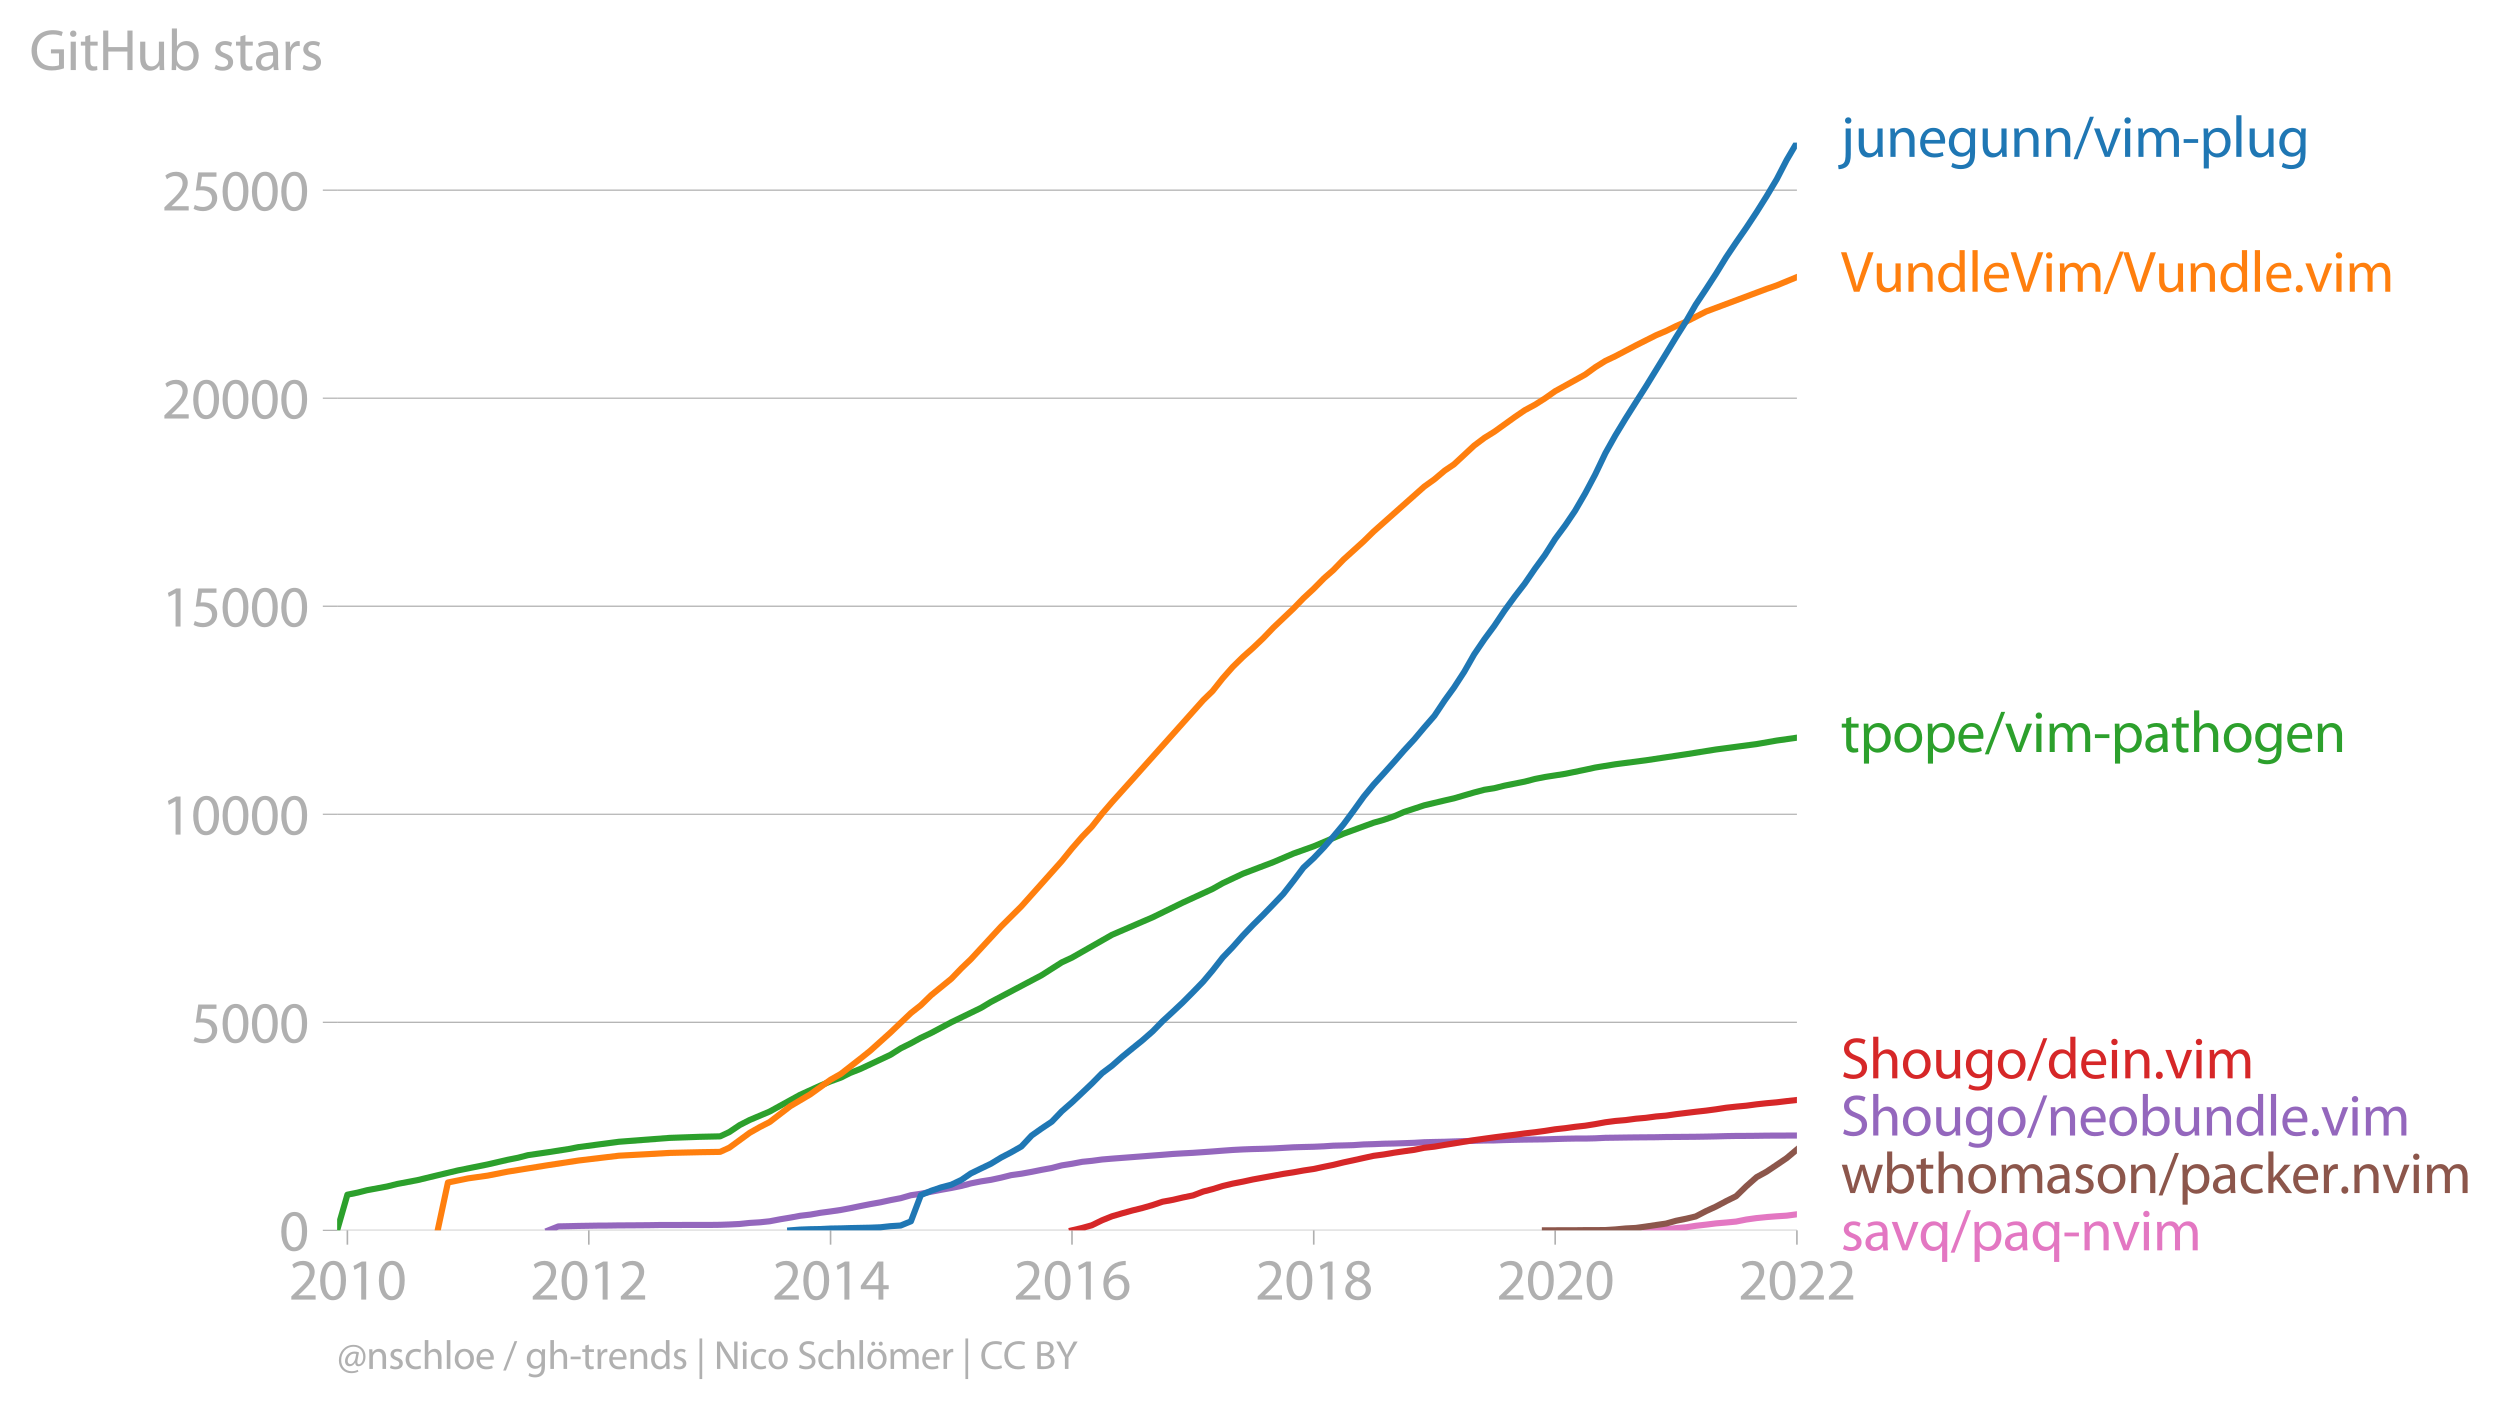 <?xml version="1.0" encoding="utf-8" standalone="no"?>
<!DOCTYPE svg PUBLIC "-//W3C//DTD SVG 1.1//EN"
  "http://www.w3.org/Graphics/SVG/1.1/DTD/svg11.dtd">
<svg xmlns:xlink="http://www.w3.org/1999/xlink" width="611.597pt" height="344.518pt" viewBox="0 0 611.597 344.518" xmlns="http://www.w3.org/2000/svg" version="1.1">
 <defs>
  <style type="text/css">*{stroke-linejoin: round; stroke-linecap: butt}</style>
 </defs>
 <g id="figure_1">
  <g id="patch_1">
   <path d="M 0 344.518 
L 611.597 344.518 
L 611.597 0 
L 0 0 
L 0 344.518 
z
" style="fill: none"/>
  </g>
  <g id="axes_1">
   <g id="patch_2">
    <path d="M 82.476 300.99 
L 439.596 300.99 
L 439.596 34.878 
L 82.476 34.878 
L 82.476 300.99 
z
" style="fill: none"/>
   </g>
   <g id="matplotlib.axis_1">
    <g id="xtick_1">
     <g id="line2d_1">
      <defs>
       <path id="m7d2360a252" d="M 0 0 
L 0 3.5 
" style="stroke: #b0b0b0; stroke-width: 0.4"/>
      </defs>
      <g>
       <use xlink:href="#m7d2360a252" x="84.984" y="300.99" style="fill: #b0b0b0; stroke: #b0b0b0; stroke-width: 0.4"/>
      </g>
     </g>
     <g id="text_1">
      <!-- 2010 -->
      <g style="fill: #b0b0b0" transform="translate(70.621 317.93)scale(0.14 -0.14)">
       <defs>
        <path id="MyriadPro-Regular-32" d="M 2944 0 
L 2944 467 
L 1075 467 
L 1075 480 
L 1408 787 
C 2285 1632 2842 2253 2842 3021 
C 2842 3616 2464 4230 1568 4230 
C 1088 4230 678 4051 390 3808 
L 570 3411 
C 762 3571 1075 3763 1453 3763 
C 2074 3763 2278 3373 2278 2950 
C 2272 2323 1792 1786 730 774 
L 288 346 
L 288 0 
L 2944 0 
z
" transform="scale(0.016)"/>
        <path id="MyriadPro-Regular-30" d="M 1677 4230 
C 832 4230 230 3462 230 2067 
C 243 691 794 -70 1606 -70 
C 2528 -70 3053 710 3053 2125 
C 3053 3450 2554 4230 1677 4230 
z
M 1645 3795 
C 2227 3795 2490 3123 2490 2099 
C 2490 1037 2214 365 1638 365 
C 1126 365 794 979 794 2061 
C 794 3194 1152 3795 1645 3795 
z
" transform="scale(0.016)"/>
        <path id="MyriadPro-Regular-31" d="M 1510 0 
L 2054 0 
L 2054 4160 
L 1574 4160 
L 666 3674 
L 774 3245 
L 1498 3635 
L 1510 3635 
L 1510 0 
z
" transform="scale(0.016)"/>
       </defs>
       <use xlink:href="#MyriadPro-Regular-32"/>
       <use xlink:href="#MyriadPro-Regular-30" x="51.3"/>
       <use xlink:href="#MyriadPro-Regular-31" x="102.6"/>
       <use xlink:href="#MyriadPro-Regular-30" x="153.9"/>
      </g>
     </g>
    </g>
    <g id="xtick_2">
     <g id="line2d_2">
      <g>
       <use xlink:href="#m7d2360a252" x="144.046" y="300.99" style="fill: #b0b0b0; stroke: #b0b0b0; stroke-width: 0.4"/>
      </g>
     </g>
     <g id="text_2">
      <!-- 2012 -->
      <g style="fill: #b0b0b0" transform="translate(129.683 317.93)scale(0.14 -0.14)">
       <use xlink:href="#MyriadPro-Regular-32"/>
       <use xlink:href="#MyriadPro-Regular-30" x="51.3"/>
       <use xlink:href="#MyriadPro-Regular-31" x="102.6"/>
       <use xlink:href="#MyriadPro-Regular-32" x="153.9"/>
      </g>
     </g>
    </g>
    <g id="xtick_3">
     <g id="line2d_3">
      <g>
       <use xlink:href="#m7d2360a252" x="203.188" y="300.99" style="fill: #b0b0b0; stroke: #b0b0b0; stroke-width: 0.4"/>
      </g>
     </g>
     <g id="text_3">
      <!-- 2014 -->
      <g style="fill: #b0b0b0" transform="translate(188.825 317.93)scale(0.14 -0.14)">
       <defs>
        <path id="MyriadPro-Regular-34" d="M 2560 0 
L 2560 1133 
L 3142 1133 
L 3142 1574 
L 2560 1574 
L 2560 4160 
L 1952 4160 
L 96 1504 
L 96 1133 
L 2029 1133 
L 2029 0 
L 2560 0 
z
M 666 1574 
L 666 1587 
L 1683 3002 
C 1798 3194 1901 3373 2029 3616 
L 2048 3616 
C 2035 3398 2029 3181 2029 2963 
L 2029 1574 
L 666 1574 
z
" transform="scale(0.016)"/>
       </defs>
       <use xlink:href="#MyriadPro-Regular-32"/>
       <use xlink:href="#MyriadPro-Regular-30" x="51.3"/>
       <use xlink:href="#MyriadPro-Regular-31" x="102.6"/>
       <use xlink:href="#MyriadPro-Regular-34" x="153.9"/>
      </g>
     </g>
    </g>
    <g id="xtick_4">
     <g id="line2d_4">
      <g>
       <use xlink:href="#m7d2360a252" x="262.25" y="300.99" style="fill: #b0b0b0; stroke: #b0b0b0; stroke-width: 0.4"/>
      </g>
     </g>
     <g id="text_4">
      <!-- 2016 -->
      <g style="fill: #b0b0b0" transform="translate(247.887 317.93)scale(0.14 -0.14)">
       <defs>
        <path id="MyriadPro-Regular-36" d="M 2662 4224 
C 2560 4224 2419 4218 2253 4192 
C 1728 4128 1267 3917 922 3578 
C 512 3168 218 2522 218 1702 
C 218 621 800 -70 1690 -70 
C 2554 -70 3072 634 3072 1395 
C 3072 2208 2554 2739 1818 2739 
C 1357 2739 1011 2522 813 2259 
L 794 2259 
C 890 2944 1357 3590 2240 3738 
C 2400 3763 2547 3770 2662 3763 
L 2662 4224 
z
M 1690 365 
C 1101 365 787 870 774 1555 
C 774 1658 800 1741 838 1805 
C 992 2106 1306 2317 1645 2317 
C 2163 2317 2502 1958 2502 1363 
C 2502 768 2176 365 1696 365 
L 1690 365 
z
" transform="scale(0.016)"/>
       </defs>
       <use xlink:href="#MyriadPro-Regular-32"/>
       <use xlink:href="#MyriadPro-Regular-30" x="51.3"/>
       <use xlink:href="#MyriadPro-Regular-31" x="102.6"/>
       <use xlink:href="#MyriadPro-Regular-36" x="153.9"/>
      </g>
     </g>
    </g>
    <g id="xtick_5">
     <g id="line2d_5">
      <g>
       <use xlink:href="#m7d2360a252" x="321.392" y="300.99" style="fill: #b0b0b0; stroke: #b0b0b0; stroke-width: 0.4"/>
      </g>
     </g>
     <g id="text_5">
      <!-- 2018 -->
      <g style="fill: #b0b0b0" transform="translate(307.029 317.93)scale(0.14 -0.14)">
       <defs>
        <path id="MyriadPro-Regular-38" d="M 1062 2170 
C 550 1952 237 1581 237 1056 
C 237 448 762 -70 1632 -70 
C 2426 -70 3046 416 3046 1139 
C 3046 1645 2726 2010 2208 2214 
L 2208 2234 
C 2720 2477 2893 2854 2893 3206 
C 2893 3725 2490 4230 1683 4230 
C 954 4230 397 3782 397 3123 
C 397 2765 595 2406 1056 2189 
L 1062 2170 
z
M 1645 339 
C 1114 339 794 710 813 1133 
C 813 1530 1075 1850 1562 1990 
C 2125 1830 2477 1587 2477 1082 
C 2477 659 2150 339 1645 339 
z
M 1651 3827 
C 2157 3827 2355 3482 2355 3149 
C 2355 2771 2080 2515 1722 2394 
C 1242 2522 928 2746 928 3162 
C 928 3520 1184 3827 1651 3827 
z
" transform="scale(0.016)"/>
       </defs>
       <use xlink:href="#MyriadPro-Regular-32"/>
       <use xlink:href="#MyriadPro-Regular-30" x="51.3"/>
       <use xlink:href="#MyriadPro-Regular-31" x="102.6"/>
       <use xlink:href="#MyriadPro-Regular-38" x="153.9"/>
      </g>
     </g>
    </g>
    <g id="xtick_6">
     <g id="line2d_6">
      <g>
       <use xlink:href="#m7d2360a252" x="380.454" y="300.99" style="fill: #b0b0b0; stroke: #b0b0b0; stroke-width: 0.4"/>
      </g>
     </g>
     <g id="text_6">
      <!-- 2020 -->
      <g style="fill: #b0b0b0" transform="translate(366.091 317.93)scale(0.14 -0.14)">
       <use xlink:href="#MyriadPro-Regular-32"/>
       <use xlink:href="#MyriadPro-Regular-30" x="51.3"/>
       <use xlink:href="#MyriadPro-Regular-32" x="102.6"/>
       <use xlink:href="#MyriadPro-Regular-30" x="153.9"/>
      </g>
     </g>
    </g>
    <g id="xtick_7">
     <g id="line2d_7">
      <g>
       <use xlink:href="#m7d2360a252" x="439.596" y="300.99" style="fill: #b0b0b0; stroke: #b0b0b0; stroke-width: 0.4"/>
      </g>
     </g>
     <g id="text_7">
      <!-- 2022 -->
      <g style="fill: #b0b0b0" transform="translate(425.233 317.93)scale(0.14 -0.14)">
       <use xlink:href="#MyriadPro-Regular-32"/>
       <use xlink:href="#MyriadPro-Regular-30" x="51.3"/>
       <use xlink:href="#MyriadPro-Regular-32" x="102.6"/>
       <use xlink:href="#MyriadPro-Regular-32" x="153.9"/>
      </g>
     </g>
    </g>
   </g>
   <g id="matplotlib.axis_2">
    <g id="ytick_1">
     <g id="line2d_8">
      <path d="M 82.476 300.99 
L 439.596 300.99 
" clip-path="url(#p28524a8c7b)" style="fill: none; stroke: #b0b0b0; stroke-width: 0.3; stroke-linecap: square"/>
     </g>
     <g id="line2d_9">
      <defs>
       <path id="m0aa00e7fef" d="M 0 0 
L -3.5 0 
" style="stroke: #b0b0b0; stroke-width: 0.3"/>
      </defs>
      <g>
       <use xlink:href="#m0aa00e7fef" x="82.476" y="300.99" style="fill: #b0b0b0; stroke: #b0b0b0; stroke-width: 0.3"/>
      </g>
     </g>
     <g id="text_8">
      <!-- 0 -->
      <g style="fill: #b0b0b0" transform="translate(68.295 305.96)scale(0.14 -0.14)">
       <use xlink:href="#MyriadPro-Regular-30"/>
      </g>
     </g>
    </g>
    <g id="ytick_2">
     <g id="line2d_10">
      <path d="M 82.476 250.097 
L 439.596 250.097 
" clip-path="url(#p28524a8c7b)" style="fill: none; stroke: #b0b0b0; stroke-width: 0.3; stroke-linecap: square"/>
     </g>
     <g id="line2d_11">
      <g>
       <use xlink:href="#m0aa00e7fef" x="82.476" y="250.097" style="fill: #b0b0b0; stroke: #b0b0b0; stroke-width: 0.3"/>
      </g>
     </g>
     <g id="text_9">
      <!-- 5000 -->
      <g style="fill: #b0b0b0" transform="translate(46.75 255.067)scale(0.14 -0.14)">
       <defs>
        <path id="MyriadPro-Regular-35" d="M 2771 4160 
L 781 4160 
L 512 2163 
C 666 2182 851 2208 1088 2208 
C 1920 2208 2278 1824 2285 1286 
C 2285 730 1830 384 1299 384 
C 922 384 582 512 410 614 
L 269 186 
C 467 58 851 -70 1306 -70 
C 2208 -70 2854 538 2854 1350 
C 2854 1875 2586 2234 2259 2419 
C 2003 2573 1683 2643 1363 2643 
C 1210 2643 1120 2630 1024 2618 
L 1184 3686 
L 2771 3686 
L 2771 4160 
z
" transform="scale(0.016)"/>
       </defs>
       <use xlink:href="#MyriadPro-Regular-35"/>
       <use xlink:href="#MyriadPro-Regular-30" x="51.3"/>
       <use xlink:href="#MyriadPro-Regular-30" x="102.6"/>
       <use xlink:href="#MyriadPro-Regular-30" x="153.9"/>
      </g>
     </g>
    </g>
    <g id="ytick_3">
     <g id="line2d_12">
      <path d="M 82.476 199.203 
L 439.596 199.203 
" clip-path="url(#p28524a8c7b)" style="fill: none; stroke: #b0b0b0; stroke-width: 0.3; stroke-linecap: square"/>
     </g>
     <g id="line2d_13">
      <g>
       <use xlink:href="#m0aa00e7fef" x="82.476" y="199.203" style="fill: #b0b0b0; stroke: #b0b0b0; stroke-width: 0.3"/>
      </g>
     </g>
     <g id="text_10">
      <!-- 10000 -->
      <g style="fill: #b0b0b0" transform="translate(39.568 204.173)scale(0.14 -0.14)">
       <use xlink:href="#MyriadPro-Regular-31"/>
       <use xlink:href="#MyriadPro-Regular-30" x="51.3"/>
       <use xlink:href="#MyriadPro-Regular-30" x="102.6"/>
       <use xlink:href="#MyriadPro-Regular-30" x="153.9"/>
       <use xlink:href="#MyriadPro-Regular-30" x="205.2"/>
      </g>
     </g>
    </g>
    <g id="ytick_4">
     <g id="line2d_14">
      <path d="M 82.476 148.31 
L 439.596 148.31 
" clip-path="url(#p28524a8c7b)" style="fill: none; stroke: #b0b0b0; stroke-width: 0.3; stroke-linecap: square"/>
     </g>
     <g id="line2d_15">
      <g>
       <use xlink:href="#m0aa00e7fef" x="82.476" y="148.31" style="fill: #b0b0b0; stroke: #b0b0b0; stroke-width: 0.3"/>
      </g>
     </g>
     <g id="text_11">
      <!-- 15000 -->
      <g style="fill: #b0b0b0" transform="translate(39.568 153.28)scale(0.14 -0.14)">
       <use xlink:href="#MyriadPro-Regular-31"/>
       <use xlink:href="#MyriadPro-Regular-35" x="51.3"/>
       <use xlink:href="#MyriadPro-Regular-30" x="102.6"/>
       <use xlink:href="#MyriadPro-Regular-30" x="153.9"/>
       <use xlink:href="#MyriadPro-Regular-30" x="205.2"/>
      </g>
     </g>
    </g>
    <g id="ytick_5">
     <g id="line2d_16">
      <path d="M 82.476 97.416 
L 439.596 97.416 
" clip-path="url(#p28524a8c7b)" style="fill: none; stroke: #b0b0b0; stroke-width: 0.3; stroke-linecap: square"/>
     </g>
     <g id="line2d_17">
      <g>
       <use xlink:href="#m0aa00e7fef" x="82.476" y="97.416" style="fill: #b0b0b0; stroke: #b0b0b0; stroke-width: 0.3"/>
      </g>
     </g>
     <g id="text_12">
      <!-- 20000 -->
      <g style="fill: #b0b0b0" transform="translate(39.568 102.386)scale(0.14 -0.14)">
       <use xlink:href="#MyriadPro-Regular-32"/>
       <use xlink:href="#MyriadPro-Regular-30" x="51.3"/>
       <use xlink:href="#MyriadPro-Regular-30" x="102.6"/>
       <use xlink:href="#MyriadPro-Regular-30" x="153.9"/>
       <use xlink:href="#MyriadPro-Regular-30" x="205.2"/>
      </g>
     </g>
    </g>
    <g id="ytick_6">
     <g id="line2d_18">
      <path d="M 82.476 46.523 
L 439.596 46.523 
" clip-path="url(#p28524a8c7b)" style="fill: none; stroke: #b0b0b0; stroke-width: 0.3; stroke-linecap: square"/>
     </g>
     <g id="line2d_19">
      <g>
       <use xlink:href="#m0aa00e7fef" x="82.476" y="46.523" style="fill: #b0b0b0; stroke: #b0b0b0; stroke-width: 0.3"/>
      </g>
     </g>
     <g id="text_13">
      <!-- 25000 -->
      <g style="fill: #b0b0b0" transform="translate(39.568 51.493)scale(0.14 -0.14)">
       <use xlink:href="#MyriadPro-Regular-32"/>
       <use xlink:href="#MyriadPro-Regular-35" x="51.3"/>
       <use xlink:href="#MyriadPro-Regular-30" x="102.6"/>
       <use xlink:href="#MyriadPro-Regular-30" x="153.9"/>
       <use xlink:href="#MyriadPro-Regular-30" x="205.2"/>
      </g>
     </g>
    </g>
    <g id="text_14">
     <!-- GitHub stars -->
     <g style="fill: #b0b0b0" transform="translate(7.2 17.14)scale(0.14 -0.14)">
      <defs>
       <path id="MyriadPro-Regular-47" d="M 3770 2266 
L 2349 2266 
L 2349 1818 
L 3226 1818 
L 3226 531 
C 3098 467 2848 416 2483 416 
C 1478 416 819 1062 819 2157 
C 819 3238 1504 3891 2554 3891 
C 2989 3891 3277 3808 3507 3706 
L 3642 4160 
C 3456 4250 3066 4358 2566 4358 
C 1120 4358 237 3418 230 2131 
C 230 1459 461 883 832 525 
C 1254 122 1792 -45 2445 -45 
C 3027 -45 3520 102 3770 192 
L 3770 2266 
z
" transform="scale(0.016)"/>
       <path id="MyriadPro-Regular-69" d="M 1030 0 
L 1030 3098 
L 467 3098 
L 467 0 
L 1030 0 
z
M 749 4320 
C 544 4320 397 4166 397 3968 
C 397 3776 538 3622 736 3622 
C 960 3622 1101 3776 1094 3968 
C 1094 4166 960 4320 749 4320 
z
" transform="scale(0.016)"/>
       <path id="MyriadPro-Regular-74" d="M 595 3667 
L 595 3098 
L 115 3098 
L 115 2669 
L 595 2669 
L 595 979 
C 595 614 653 339 813 173 
C 947 19 1158 -70 1421 -70 
C 1638 -70 1811 -32 1920 13 
L 1894 435 
C 1811 410 1722 397 1568 397 
C 1254 397 1146 614 1146 998 
L 1146 2669 
L 1952 2669 
L 1952 3098 
L 1146 3098 
L 1146 3840 
L 595 3667 
z
" transform="scale(0.016)"/>
       <path id="MyriadPro-Regular-48" d="M 486 4314 
L 486 0 
L 1043 0 
L 1043 2022 
L 3130 2022 
L 3130 0 
L 3693 0 
L 3693 4314 
L 3130 4314 
L 3130 2509 
L 1043 2509 
L 1043 4314 
L 486 4314 
z
" transform="scale(0.016)"/>
       <path id="MyriadPro-Regular-75" d="M 3059 3098 
L 2496 3098 
L 2496 1197 
C 2496 1094 2477 992 2445 909 
C 2342 659 2080 397 1702 397 
C 1190 397 1011 794 1011 1382 
L 1011 3098 
L 448 3098 
L 448 1286 
C 448 198 1030 -70 1517 -70 
C 2067 -70 2394 256 2541 506 
L 2554 506 
L 2586 0 
L 3085 0 
C 3066 243 3059 525 3059 845 
L 3059 3098 
z
" transform="scale(0.016)"/>
       <path id="MyriadPro-Regular-62" d="M 467 800 
C 467 525 454 211 442 0 
L 928 0 
L 954 512 
L 973 512 
C 1203 102 1562 -70 2010 -70 
C 2701 -70 3398 480 3398 1587 
C 3405 2528 2861 3168 2093 3168 
C 1594 3168 1235 2944 1037 2598 
L 1024 2598 
L 1024 4544 
L 467 4544 
L 467 800 
z
M 1024 1798 
C 1024 1888 1043 1965 1056 2029 
C 1171 2458 1530 2720 1914 2720 
C 2515 2720 2835 2189 2835 1568 
C 2835 858 2483 378 1894 378 
C 1485 378 1158 646 1050 1037 
C 1037 1101 1024 1171 1024 1242 
L 1024 1798 
z
" transform="scale(0.016)"/>
       <path id="MyriadPro-Regular-20" transform="scale(0.016)"/>
       <path id="MyriadPro-Regular-73" d="M 250 147 
C 467 19 781 -70 1120 -70 
C 1856 -70 2278 320 2278 864 
C 2278 1325 2003 1594 1466 1798 
C 1062 1952 877 2067 877 2323 
C 877 2554 1062 2746 1395 2746 
C 1683 2746 1907 2643 2029 2566 
L 2170 2976 
C 1997 3078 1722 3168 1408 3168 
C 742 3168 339 2758 339 2259 
C 339 1888 602 1581 1158 1382 
C 1574 1229 1734 1082 1734 813 
C 1734 557 1542 352 1133 352 
C 851 352 557 467 390 576 
L 250 147 
z
" transform="scale(0.016)"/>
       <path id="MyriadPro-Regular-61" d="M 2643 1901 
C 2643 2522 2413 3168 1466 3168 
C 1075 3168 704 3059 448 2893 
L 576 2522 
C 794 2662 1094 2752 1382 2752 
C 2016 2752 2086 2291 2086 2035 
L 2086 1971 
C 890 1978 224 1568 224 819 
C 224 371 544 -70 1171 -70 
C 1613 -70 1946 147 2118 390 
L 2138 390 
L 2182 0 
L 2694 0 
C 2656 211 2643 474 2643 742 
L 2643 1901 
z
M 2099 1043 
C 2099 986 2086 922 2067 864 
C 1978 602 1722 346 1318 346 
C 1030 346 787 518 787 883 
C 787 1485 1485 1594 2099 1581 
L 2099 1043 
z
" transform="scale(0.016)"/>
       <path id="MyriadPro-Regular-72" d="M 467 0 
L 1024 0 
L 1024 1651 
C 1024 1747 1037 1837 1050 1914 
C 1126 2336 1408 2637 1805 2637 
C 1882 2637 1939 2630 1997 2618 
L 1997 3149 
C 1946 3162 1901 3168 1837 3168 
C 1459 3168 1120 2906 979 2490 
L 954 2490 
L 934 3098 
L 442 3098 
C 461 2810 467 2496 467 2131 
L 467 0 
z
" transform="scale(0.016)"/>
      </defs>
      <use xlink:href="#MyriadPro-Regular-47"/>
      <use xlink:href="#MyriadPro-Regular-69" x="64.6"/>
      <use xlink:href="#MyriadPro-Regular-74" x="88"/>
      <use xlink:href="#MyriadPro-Regular-48" x="121.1"/>
      <use xlink:href="#MyriadPro-Regular-75" x="186.3"/>
      <use xlink:href="#MyriadPro-Regular-62" x="241.4"/>
      <use xlink:href="#MyriadPro-Regular-20" x="298.3"/>
      <use xlink:href="#MyriadPro-Regular-73" x="319.5"/>
      <use xlink:href="#MyriadPro-Regular-74" x="359.1"/>
      <use xlink:href="#MyriadPro-Regular-61" x="392.2"/>
      <use xlink:href="#MyriadPro-Regular-72" x="440.4"/>
      <use xlink:href="#MyriadPro-Regular-73" x="473.1"/>
     </g>
    </g>
   </g>
   <g id="line2d_20">
    <path d="M 402.622 300.99 
L 405.13 300.756 
L 407.557 300.726 
L 410.065 300.441 
L 412.574 300.227 
L 414.839 299.881 
L 417.347 299.596 
L 419.774 299.29 
L 422.282 299.077 
L 424.71 298.843 
L 427.218 298.344 
L 429.726 297.988 
L 432.153 297.743 
L 434.661 297.55 
L 437.088 297.397 
L 439.596 297.061 
" clip-path="url(#p28524a8c7b)" style="fill: none; stroke: #e377c2; stroke-width: 1.5; stroke-linecap: square"/>
   </g>
   <g id="line2d_21">
    <path d="M 377.946 300.99 
L 380.454 300.98 
L 382.962 300.97 
L 385.308 300.97 
L 387.816 300.939 
L 390.243 300.939 
L 392.752 300.919 
L 395.179 300.766 
L 397.687 300.532 
L 400.195 300.4 
L 402.622 300.064 
L 405.13 299.687 
L 407.557 299.341 
L 410.065 298.639 
L 412.574 298.13 
L 414.839 297.591 
L 417.347 296.288 
L 419.774 295.178 
L 422.282 293.845 
L 424.71 292.644 
L 427.218 290.201 
L 429.726 287.982 
L 432.153 286.649 
L 434.661 284.969 
L 437.088 283.32 
L 439.596 281.213 
" clip-path="url(#p28524a8c7b)" style="fill: none; stroke: #8c564b; stroke-width: 1.5; stroke-linecap: square"/>
   </g>
   <g id="line2d_22">
    <path d="M 134.175 300.99 
L 136.603 300.023 
L 139.111 299.972 
L 141.538 299.911 
L 144.046 299.871 
L 146.554 299.83 
L 148.9 299.82 
L 151.408 299.779 
L 153.836 299.769 
L 156.344 299.749 
L 158.771 299.728 
L 161.279 299.687 
L 163.787 299.677 
L 166.214 299.677 
L 168.722 299.667 
L 171.149 299.667 
L 173.658 299.667 
L 176.166 299.637 
L 178.431 299.555 
L 180.939 299.433 
L 183.366 299.179 
L 185.874 299.026 
L 188.302 298.771 
L 190.81 298.293 
L 193.318 297.876 
L 195.745 297.428 
L 198.253 297.133 
L 200.68 296.705 
L 203.188 296.369 
L 205.696 296.003 
L 207.962 295.575 
L 210.47 295.056 
L 212.897 294.578 
L 215.405 294.13 
L 217.832 293.601 
L 220.34 293.122 
L 222.849 292.4 
L 225.276 292.043 
L 227.784 291.544 
L 230.211 291.076 
L 232.719 290.628 
L 235.227 290.119 
L 237.493 289.509 
L 240.001 289.01 
L 242.428 288.633 
L 244.936 288.094 
L 247.363 287.483 
L 249.871 287.137 
L 252.379 286.679 
L 254.806 286.19 
L 257.315 285.732 
L 259.742 285.101 
L 262.25 284.704 
L 264.758 284.226 
L 267.104 283.992 
L 269.612 283.656 
L 272.039 283.452 
L 274.548 283.259 
L 276.975 283.076 
L 279.483 282.882 
L 281.991 282.689 
L 284.418 282.506 
L 286.926 282.302 
L 289.353 282.16 
L 291.862 282.027 
L 294.37 281.854 
L 296.635 281.692 
L 299.143 281.498 
L 301.57 281.325 
L 304.078 281.193 
L 306.506 281.101 
L 309.014 281.04 
L 311.522 280.948 
L 313.949 280.816 
L 316.457 280.674 
L 318.884 280.602 
L 321.392 280.541 
L 323.9 280.429 
L 326.166 280.277 
L 328.674 280.216 
L 331.101 280.144 
L 333.609 279.971 
L 336.036 279.9 
L 338.544 279.798 
L 341.052 279.747 
L 343.48 279.666 
L 345.988 279.574 
L 348.415 279.432 
L 350.923 279.371 
L 353.431 279.32 
L 355.697 279.238 
L 358.205 279.167 
L 360.632 279.086 
L 363.14 279.015 
L 365.567 278.994 
L 368.075 278.903 
L 370.583 278.841 
L 373.01 278.791 
L 375.519 278.76 
L 377.946 278.73 
L 380.454 278.648 
L 382.962 278.577 
L 385.308 278.536 
L 387.816 278.536 
L 390.243 278.475 
L 392.752 278.353 
L 395.179 278.322 
L 397.687 278.282 
L 400.195 278.251 
L 402.622 278.231 
L 405.13 278.21 
L 407.557 278.159 
L 410.065 278.139 
L 412.574 278.119 
L 414.839 278.098 
L 417.347 278.058 
L 419.774 278.007 
L 422.282 277.936 
L 424.71 277.895 
L 427.218 277.885 
L 429.726 277.864 
L 432.153 277.824 
L 434.661 277.813 
L 437.088 277.803 
L 439.596 277.793 
" clip-path="url(#p28524a8c7b)" style="fill: none; stroke: #9467bd; stroke-width: 1.5; stroke-linecap: square"/>
   </g>
   <g id="text_15">
    <!-- junegunn/vim-plug -->
    <g style="fill: #1f77b4" transform="translate(450.31 38.372)scale(0.14 -0.14)">
     <defs>
      <path id="MyriadPro-Regular-6a" d="M -230 -1350 
C 70 -1350 480 -1248 730 -998 
C 1005 -717 1101 -326 1101 275 
L 1101 3098 
L 538 3098 
L 538 493 
C 538 -250 480 -499 326 -672 
C 192 -819 -32 -890 -288 -909 
L -230 -1350 
z
M 826 4320 
C 614 4320 467 4166 467 3968 
C 467 3782 602 3622 813 3622 
C 1037 3622 1171 3782 1165 3968 
C 1165 4166 1030 4320 826 4320 
z
" transform="scale(0.016)"/>
      <path id="MyriadPro-Regular-6e" d="M 467 0 
L 1030 0 
L 1030 1862 
C 1030 1958 1043 2054 1069 2125 
C 1165 2438 1453 2701 1824 2701 
C 2355 2701 2541 2285 2541 1786 
L 2541 0 
L 3104 0 
L 3104 1850 
C 3104 2912 2438 3168 2010 3168 
C 1498 3168 1139 2880 986 2586 
L 973 2586 
L 941 3098 
L 442 3098 
C 461 2842 467 2579 467 2259 
L 467 0 
z
" transform="scale(0.016)"/>
      <path id="MyriadPro-Regular-65" d="M 2957 1446 
C 2963 1504 2976 1594 2976 1709 
C 2976 2278 2707 3168 1696 3168 
C 794 3168 243 2432 243 1498 
C 243 563 813 -70 1766 -70 
C 2259 -70 2598 38 2797 128 
L 2701 531 
C 2490 442 2246 371 1843 371 
C 1280 371 794 685 781 1446 
L 2957 1446 
z
M 787 1850 
C 832 2240 1082 2765 1651 2765 
C 2285 2765 2438 2208 2432 1850 
L 787 1850 
z
" transform="scale(0.016)"/>
      <path id="MyriadPro-Regular-67" d="M 3110 2246 
C 3110 2624 3123 2874 3136 3098 
L 2643 3098 
L 2618 2630 
L 2605 2630 
C 2470 2886 2176 3168 1638 3168 
C 928 3168 243 2573 243 1523 
C 243 666 794 13 1562 13 
C 2042 13 2374 243 2547 531 
L 2560 531 
L 2560 186 
C 2560 -595 2138 -896 1562 -896 
C 1178 -896 858 -781 653 -653 
L 512 -1082 
C 762 -1248 1171 -1338 1542 -1338 
C 1933 -1338 2368 -1248 2669 -966 
C 2970 -698 3110 -262 3110 448 
L 3110 2246 
z
M 2554 1318 
C 2554 1222 2541 1114 2509 1018 
C 2387 659 2074 442 1728 442 
C 1120 442 813 947 813 1555 
C 813 2272 1197 2726 1734 2726 
C 2144 2726 2419 2458 2522 2131 
C 2547 2054 2554 1971 2554 1875 
L 2554 1318 
z
" transform="scale(0.016)"/>
      <path id="MyriadPro-Regular-2f" d="M 422 -256 
L 2214 4384 
L 1779 4384 
L -6 -256 
L 422 -256 
z
" transform="scale(0.016)"/>
      <path id="MyriadPro-Regular-76" d="M 83 3098 
L 1261 0 
L 1798 0 
L 3014 3098 
L 2426 3098 
L 1824 1357 
C 1722 1075 1632 819 1562 563 
L 1542 563 
C 1478 819 1395 1075 1293 1357 
L 685 3098 
L 83 3098 
z
" transform="scale(0.016)"/>
      <path id="MyriadPro-Regular-6d" d="M 467 0 
L 1018 0 
L 1018 1869 
C 1018 1965 1030 2061 1062 2144 
C 1152 2426 1408 2707 1760 2707 
C 2189 2707 2406 2349 2406 1856 
L 2406 0 
L 2957 0 
L 2957 1914 
C 2957 2016 2976 2118 3002 2195 
C 3098 2470 3347 2707 3667 2707 
C 4122 2707 4339 2349 4339 1754 
L 4339 0 
L 4890 0 
L 4890 1824 
C 4890 2899 4282 3168 3872 3168 
C 3578 3168 3373 3091 3187 2950 
C 3059 2854 2938 2720 2842 2547 
L 2829 2547 
C 2694 2912 2374 3168 1952 3168 
C 1440 3168 1152 2893 979 2598 
L 960 2598 
L 934 3098 
L 442 3098 
C 461 2842 467 2579 467 2259 
L 467 0 
z
" transform="scale(0.016)"/>
      <path id="MyriadPro-Regular-2d" d="M 192 1939 
L 192 1523 
L 1773 1523 
L 1773 1939 
L 192 1939 
z
" transform="scale(0.016)"/>
      <path id="MyriadPro-Regular-70" d="M 467 -1267 
L 1024 -1267 
L 1024 416 
L 1037 416 
C 1222 109 1581 -70 1990 -70 
C 2720 -70 3398 480 3398 1594 
C 3398 2534 2835 3168 2086 3168 
C 1581 3168 1216 2944 986 2566 
L 973 2566 
L 947 3098 
L 442 3098 
C 454 2803 467 2483 467 2086 
L 467 -1267 
z
M 1024 1792 
C 1024 1869 1043 1952 1062 2022 
C 1171 2445 1530 2720 1914 2720 
C 2509 2720 2835 2189 2835 1568 
C 2835 858 2490 371 1894 371 
C 1491 371 1152 640 1050 1030 
C 1037 1101 1024 1178 1024 1261 
L 1024 1792 
z
" transform="scale(0.016)"/>
      <path id="MyriadPro-Regular-6c" d="M 467 0 
L 1030 0 
L 1030 4544 
L 467 4544 
L 467 0 
z
" transform="scale(0.016)"/>
     </defs>
     <use xlink:href="#MyriadPro-Regular-6a"/>
     <use xlink:href="#MyriadPro-Regular-75" x="24.3"/>
     <use xlink:href="#MyriadPro-Regular-6e" x="79.4"/>
     <use xlink:href="#MyriadPro-Regular-65" x="134.9"/>
     <use xlink:href="#MyriadPro-Regular-67" x="185"/>
     <use xlink:href="#MyriadPro-Regular-75" x="240.9"/>
     <use xlink:href="#MyriadPro-Regular-6e" x="296"/>
     <use xlink:href="#MyriadPro-Regular-6e" x="351.5"/>
     <use xlink:href="#MyriadPro-Regular-2f" x="407"/>
     <use xlink:href="#MyriadPro-Regular-76" x="441.3"/>
     <use xlink:href="#MyriadPro-Regular-69" x="489.4"/>
     <use xlink:href="#MyriadPro-Regular-6d" x="512.8"/>
     <use xlink:href="#MyriadPro-Regular-2d" x="596.2"/>
     <use xlink:href="#MyriadPro-Regular-70" x="626.9"/>
     <use xlink:href="#MyriadPro-Regular-6c" x="683.8"/>
     <use xlink:href="#MyriadPro-Regular-75" x="707.4"/>
     <use xlink:href="#MyriadPro-Regular-67" x="762.5"/>
    </g>
   </g>
   <g id="text_16">
    <!-- VundleVim/Vundle.vim -->
    <g style="fill: #ff7f0e" transform="translate(450.31 71.37)scale(0.14 -0.14)">
     <defs>
      <path id="MyriadPro-Regular-56" d="M 2048 0 
L 3590 4314 
L 2995 4314 
L 2266 2182 
C 2074 1619 1894 1075 1773 576 
L 1760 576 
C 1645 1082 1485 1606 1299 2189 
L 627 4314 
L 26 4314 
L 1434 0 
L 2048 0 
z
" transform="scale(0.016)"/>
      <path id="MyriadPro-Regular-64" d="M 2579 4544 
L 2579 2694 
L 2566 2694 
C 2426 2944 2106 3168 1632 3168 
C 877 3168 237 2534 243 1504 
C 243 563 819 -70 1568 -70 
C 2074 -70 2451 192 2624 538 
L 2637 538 
L 2662 0 
L 3168 0 
C 3149 211 3142 525 3142 800 
L 3142 4544 
L 2579 4544 
z
M 2579 1299 
C 2579 1210 2573 1133 2554 1056 
C 2451 634 2106 384 1728 384 
C 1120 384 813 902 813 1530 
C 813 2214 1158 2726 1741 2726 
C 2163 2726 2470 2432 2554 2074 
C 2573 2003 2579 1907 2579 1837 
L 2579 1299 
z
" transform="scale(0.016)"/>
      <path id="MyriadPro-Regular-2e" d="M 710 -70 
C 947 -70 1094 102 1094 333 
C 1094 570 941 736 717 736 
C 493 736 333 570 333 333 
C 333 102 486 -70 704 -70 
L 710 -70 
z
" transform="scale(0.016)"/>
     </defs>
     <use xlink:href="#MyriadPro-Regular-56"/>
     <use xlink:href="#MyriadPro-Regular-75" x="55.8"/>
     <use xlink:href="#MyriadPro-Regular-6e" x="110.9"/>
     <use xlink:href="#MyriadPro-Regular-64" x="166.4"/>
     <use xlink:href="#MyriadPro-Regular-6c" x="222.8"/>
     <use xlink:href="#MyriadPro-Regular-65" x="246.4"/>
     <use xlink:href="#MyriadPro-Regular-56" x="296.5"/>
     <use xlink:href="#MyriadPro-Regular-69" x="352.3"/>
     <use xlink:href="#MyriadPro-Regular-6d" x="375.7"/>
     <use xlink:href="#MyriadPro-Regular-2f" x="459.1"/>
     <use xlink:href="#MyriadPro-Regular-56" x="493.4"/>
     <use xlink:href="#MyriadPro-Regular-75" x="549.2"/>
     <use xlink:href="#MyriadPro-Regular-6e" x="604.3"/>
     <use xlink:href="#MyriadPro-Regular-64" x="659.8"/>
     <use xlink:href="#MyriadPro-Regular-6c" x="716.2"/>
     <use xlink:href="#MyriadPro-Regular-65" x="739.8"/>
     <use xlink:href="#MyriadPro-Regular-2e" x="789.9"/>
     <use xlink:href="#MyriadPro-Regular-76" x="810.6"/>
     <use xlink:href="#MyriadPro-Regular-69" x="858.7"/>
     <use xlink:href="#MyriadPro-Regular-6d" x="882.1"/>
    </g>
   </g>
   <g id="text_17">
    <!-- tpope/vim-pathogen -->
    <g style="fill: #2ca02c" transform="translate(450.31 183.971)scale(0.14 -0.14)">
     <defs>
      <path id="MyriadPro-Regular-6f" d="M 1779 3168 
C 922 3168 243 2560 243 1523 
C 243 544 890 -70 1728 -70 
C 2477 -70 3270 429 3270 1574 
C 3270 2522 2669 3168 1779 3168 
z
M 1766 2746 
C 2432 2746 2694 2080 2694 1555 
C 2694 858 2291 352 1754 352 
C 1203 352 813 864 813 1542 
C 813 2131 1101 2746 1766 2746 
z
" transform="scale(0.016)"/>
      <path id="MyriadPro-Regular-68" d="M 467 0 
L 1030 0 
L 1030 1869 
C 1030 1978 1037 2061 1069 2138 
C 1171 2445 1459 2701 1824 2701 
C 2355 2701 2541 2278 2541 1779 
L 2541 0 
L 3104 0 
L 3104 1843 
C 3104 2912 2438 3168 2022 3168 
C 1811 3168 1613 3104 1446 3008 
C 1274 2912 1133 2771 1043 2611 
L 1030 2611 
L 1030 4544 
L 467 4544 
L 467 0 
z
" transform="scale(0.016)"/>
     </defs>
     <use xlink:href="#MyriadPro-Regular-74"/>
     <use xlink:href="#MyriadPro-Regular-70" x="33.1"/>
     <use xlink:href="#MyriadPro-Regular-6f" x="90"/>
     <use xlink:href="#MyriadPro-Regular-70" x="144.9"/>
     <use xlink:href="#MyriadPro-Regular-65" x="201.8"/>
     <use xlink:href="#MyriadPro-Regular-2f" x="251.9"/>
     <use xlink:href="#MyriadPro-Regular-76" x="286.2"/>
     <use xlink:href="#MyriadPro-Regular-69" x="334.3"/>
     <use xlink:href="#MyriadPro-Regular-6d" x="357.7"/>
     <use xlink:href="#MyriadPro-Regular-2d" x="441.1"/>
     <use xlink:href="#MyriadPro-Regular-70" x="471.8"/>
     <use xlink:href="#MyriadPro-Regular-61" x="528.7"/>
     <use xlink:href="#MyriadPro-Regular-74" x="576.9"/>
     <use xlink:href="#MyriadPro-Regular-68" x="610"/>
     <use xlink:href="#MyriadPro-Regular-6f" x="665.5"/>
     <use xlink:href="#MyriadPro-Regular-67" x="720.4"/>
     <use xlink:href="#MyriadPro-Regular-65" x="776.3"/>
     <use xlink:href="#MyriadPro-Regular-6e" x="826.4"/>
    </g>
   </g>
   <g id="text_18">
    <!-- Shougo/dein.vim -->
    <g style="fill: #d62728" transform="translate(450.31 263.799)scale(0.14 -0.14)">
     <defs>
      <path id="MyriadPro-Regular-53" d="M 269 211 
C 499 58 954 -70 1370 -70 
C 2387 -70 2880 512 2880 1178 
C 2880 1811 2509 2163 1779 2445 
C 1184 2675 922 2874 922 3277 
C 922 3571 1146 3923 1734 3923 
C 2125 3923 2413 3795 2554 3718 
L 2707 4173 
C 2515 4282 2195 4384 1754 4384 
C 915 4384 358 3885 358 3213 
C 358 2605 794 2240 1498 1990 
C 2080 1766 2310 1536 2310 1133 
C 2310 698 1978 397 1408 397 
C 1024 397 659 525 410 678 
L 269 211 
z
" transform="scale(0.016)"/>
     </defs>
     <use xlink:href="#MyriadPro-Regular-53"/>
     <use xlink:href="#MyriadPro-Regular-68" x="49.3"/>
     <use xlink:href="#MyriadPro-Regular-6f" x="104.8"/>
     <use xlink:href="#MyriadPro-Regular-75" x="159.7"/>
     <use xlink:href="#MyriadPro-Regular-67" x="214.8"/>
     <use xlink:href="#MyriadPro-Regular-6f" x="270.7"/>
     <use xlink:href="#MyriadPro-Regular-2f" x="325.6"/>
     <use xlink:href="#MyriadPro-Regular-64" x="359.9"/>
     <use xlink:href="#MyriadPro-Regular-65" x="416.3"/>
     <use xlink:href="#MyriadPro-Regular-69" x="466.4"/>
     <use xlink:href="#MyriadPro-Regular-6e" x="489.8"/>
     <use xlink:href="#MyriadPro-Regular-2e" x="545.3"/>
     <use xlink:href="#MyriadPro-Regular-76" x="566"/>
     <use xlink:href="#MyriadPro-Regular-69" x="614.1"/>
     <use xlink:href="#MyriadPro-Regular-6d" x="637.5"/>
    </g>
   </g>
   <g id="text_19">
    <!-- Shougo/neobundle.vim -->
    <g style="fill: #9467bd" transform="translate(450.31 277.799)scale(0.14 -0.14)">
     <use xlink:href="#MyriadPro-Regular-53"/>
     <use xlink:href="#MyriadPro-Regular-68" x="49.3"/>
     <use xlink:href="#MyriadPro-Regular-6f" x="104.8"/>
     <use xlink:href="#MyriadPro-Regular-75" x="159.7"/>
     <use xlink:href="#MyriadPro-Regular-67" x="214.8"/>
     <use xlink:href="#MyriadPro-Regular-6f" x="270.7"/>
     <use xlink:href="#MyriadPro-Regular-2f" x="325.6"/>
     <use xlink:href="#MyriadPro-Regular-6e" x="359.9"/>
     <use xlink:href="#MyriadPro-Regular-65" x="415.4"/>
     <use xlink:href="#MyriadPro-Regular-6f" x="465.5"/>
     <use xlink:href="#MyriadPro-Regular-62" x="520.4"/>
     <use xlink:href="#MyriadPro-Regular-75" x="577.3"/>
     <use xlink:href="#MyriadPro-Regular-6e" x="632.4"/>
     <use xlink:href="#MyriadPro-Regular-64" x="687.9"/>
     <use xlink:href="#MyriadPro-Regular-6c" x="744.3"/>
     <use xlink:href="#MyriadPro-Regular-65" x="767.9"/>
     <use xlink:href="#MyriadPro-Regular-2e" x="818"/>
     <use xlink:href="#MyriadPro-Regular-76" x="838.7"/>
     <use xlink:href="#MyriadPro-Regular-69" x="886.8"/>
     <use xlink:href="#MyriadPro-Regular-6d" x="910.2"/>
    </g>
   </g>
   <g id="text_20">
    <!-- wbthomason/packer.nvim -->
    <g style="fill: #8c564b" transform="translate(450.31 291.876)scale(0.14 -0.14)">
     <defs>
      <path id="MyriadPro-Regular-77" d="M 115 3098 
L 1050 0 
L 1562 0 
L 2061 1472 
C 2170 1805 2266 2125 2342 2496 
L 2355 2496 
C 2432 2131 2522 1824 2630 1478 
L 3104 0 
L 3616 0 
L 4614 3098 
L 4058 3098 
L 3616 1542 
C 3514 1178 3430 851 3379 538 
L 3360 538 
C 3290 851 3200 1178 3085 1549 
L 2605 3098 
L 2131 3098 
L 1626 1523 
C 1523 1184 1421 851 1350 538 
L 1331 538 
C 1274 858 1190 1178 1101 1523 
L 691 3098 
L 115 3098 
z
" transform="scale(0.016)"/>
      <path id="MyriadPro-Regular-63" d="M 2579 538 
C 2419 467 2208 384 1888 384 
C 1274 384 813 826 813 1542 
C 813 2189 1197 2714 1907 2714 
C 2214 2714 2426 2643 2560 2566 
L 2688 3002 
C 2534 3078 2240 3162 1907 3162 
C 896 3162 243 2470 243 1517 
C 243 570 851 -70 1786 -70 
C 2202 -70 2528 38 2675 115 
L 2579 538 
z
" transform="scale(0.016)"/>
      <path id="MyriadPro-Regular-6b" d="M 1024 4544 
L 467 4544 
L 467 0 
L 1024 0 
L 1024 1165 
L 1312 1485 
L 2381 0 
L 3066 0 
L 1702 1824 
L 2899 3098 
L 2221 3098 
L 1312 2029 
C 1222 1920 1114 1786 1037 1677 
L 1024 1677 
L 1024 4544 
z
" transform="scale(0.016)"/>
     </defs>
     <use xlink:href="#MyriadPro-Regular-77"/>
     <use xlink:href="#MyriadPro-Regular-62" x="73.6"/>
     <use xlink:href="#MyriadPro-Regular-74" x="130.5"/>
     <use xlink:href="#MyriadPro-Regular-68" x="163.6"/>
     <use xlink:href="#MyriadPro-Regular-6f" x="219.1"/>
     <use xlink:href="#MyriadPro-Regular-6d" x="274"/>
     <use xlink:href="#MyriadPro-Regular-61" x="357.4"/>
     <use xlink:href="#MyriadPro-Regular-73" x="405.6"/>
     <use xlink:href="#MyriadPro-Regular-6f" x="445.2"/>
     <use xlink:href="#MyriadPro-Regular-6e" x="500.1"/>
     <use xlink:href="#MyriadPro-Regular-2f" x="555.6"/>
     <use xlink:href="#MyriadPro-Regular-70" x="589.9"/>
     <use xlink:href="#MyriadPro-Regular-61" x="646.8"/>
     <use xlink:href="#MyriadPro-Regular-63" x="695"/>
     <use xlink:href="#MyriadPro-Regular-6b" x="739.8"/>
     <use xlink:href="#MyriadPro-Regular-65" x="786.7"/>
     <use xlink:href="#MyriadPro-Regular-72" x="836.8"/>
     <use xlink:href="#MyriadPro-Regular-2e" x="869.5"/>
     <use xlink:href="#MyriadPro-Regular-6e" x="890.2"/>
     <use xlink:href="#MyriadPro-Regular-76" x="945.7"/>
     <use xlink:href="#MyriadPro-Regular-69" x="993.8"/>
     <use xlink:href="#MyriadPro-Regular-6d" x="1017.2"/>
    </g>
   </g>
   <g id="text_21">
    <!-- savq/paq-nvim -->
    <g style="fill: #e377c2" transform="translate(450.31 305.876)scale(0.14 -0.14)">
     <defs>
      <path id="MyriadPro-Regular-71" d="M 2579 -1267 
L 3142 -1267 
L 3142 2246 
C 3142 2566 3149 2835 3162 3098 
L 2630 3098 
L 2611 2630 
L 2598 2630 
C 2445 2931 2125 3168 1645 3168 
C 992 3168 243 2656 243 1498 
C 243 557 832 -70 1555 -70 
C 2054 -70 2400 173 2566 480 
L 2579 480 
L 2579 -1267 
z
M 2579 1261 
C 2579 1178 2560 1069 2534 992 
C 2406 602 2093 378 1728 378 
C 1107 378 813 915 813 1530 
C 813 2227 1165 2720 1747 2720 
C 2170 2720 2470 2426 2554 2080 
C 2573 2010 2579 1920 2579 1843 
L 2579 1261 
z
" transform="scale(0.016)"/>
     </defs>
     <use xlink:href="#MyriadPro-Regular-73"/>
     <use xlink:href="#MyriadPro-Regular-61" x="39.6"/>
     <use xlink:href="#MyriadPro-Regular-76" x="87.8"/>
     <use xlink:href="#MyriadPro-Regular-71" x="135.9"/>
     <use xlink:href="#MyriadPro-Regular-2f" x="192.2"/>
     <use xlink:href="#MyriadPro-Regular-70" x="226.5"/>
     <use xlink:href="#MyriadPro-Regular-61" x="283.4"/>
     <use xlink:href="#MyriadPro-Regular-71" x="331.6"/>
     <use xlink:href="#MyriadPro-Regular-2d" x="387.9"/>
     <use xlink:href="#MyriadPro-Regular-6e" x="418.6"/>
     <use xlink:href="#MyriadPro-Regular-76" x="474.1"/>
     <use xlink:href="#MyriadPro-Regular-69" x="522.2"/>
     <use xlink:href="#MyriadPro-Regular-6d" x="545.6"/>
    </g>
   </g>
   <g id="text_22">
    <!-- @nschloe / gh-trends | Nico Schlömer | CC BY -->
    <g style="fill: #b0b0b0" transform="translate(82.476 334.889)scale(0.097 -0.097)">
     <defs>
      <path id="MyriadPro-Regular-40" d="M 2867 1632 
C 2797 1235 2458 762 2086 762 
C 1805 762 1664 966 1664 1248 
C 1664 1869 2118 2400 2682 2400 
C 2829 2400 2938 2374 3002 2355 
L 2867 1632 
z
M 3251 -141 
C 2989 -288 2650 -365 2285 -365 
C 1338 -365 640 301 640 1370 
C 640 2669 1517 3501 2560 3501 
C 3552 3501 4109 2829 4109 1901 
C 4109 1158 3744 723 3418 730 
C 3206 736 3130 960 3226 1446 
L 3443 2605 
C 3277 2682 3034 2739 2758 2739 
C 1869 2739 1242 2016 1242 1222 
C 1242 717 1562 416 1933 416 
C 2317 416 2611 602 2835 979 
L 2861 979 
C 2842 589 3078 416 3334 416 
C 3936 416 4474 979 4474 1939 
C 4474 3008 3725 3795 2611 3795 
C 1190 3795 275 2650 275 1331 
C 275 96 1165 -672 2214 -672 
C 2643 -672 3002 -602 3354 -416 
L 3251 -141 
z
" transform="scale(0.016)"/>
      <path id="MyriadPro-Regular-7c" d="M 550 4800 
L 550 -1600 
L 979 -1600 
L 979 4800 
L 550 4800 
z
" transform="scale(0.016)"/>
      <path id="MyriadPro-Regular-4e" d="M 1011 0 
L 1011 1843 
C 1011 2560 998 3078 966 3622 
L 986 3629 
C 1203 3162 1491 2669 1792 2189 
L 3162 0 
L 3725 0 
L 3725 4314 
L 3200 4314 
L 3200 2509 
C 3200 1837 3213 1312 3264 736 
L 3251 730 
C 3046 1171 2797 1626 2477 2131 
L 1094 4314 
L 486 4314 
L 486 0 
L 1011 0 
z
" transform="scale(0.016)"/>
      <path id="MyriadPro-Regular-f6" d="M 1165 3648 
C 1350 3648 1478 3802 1478 3974 
C 1478 4160 1344 4301 1165 4301 
C 986 4301 838 4154 838 3974 
C 838 3802 973 3648 1158 3648 
L 1165 3648 
z
M 2349 3648 
C 2534 3648 2662 3802 2662 3974 
C 2662 4160 2528 4301 2349 4301 
C 2170 4301 2029 4154 2029 3974 
C 2029 3802 2157 3648 2342 3648 
L 2349 3648 
z
M 1779 3168 
C 922 3168 243 2560 243 1523 
C 243 544 890 -70 1728 -70 
C 2477 -70 3270 429 3270 1574 
C 3270 2522 2669 3168 1779 3168 
z
M 1766 2746 
C 2432 2746 2694 2080 2694 1555 
C 2694 858 2291 352 1754 352 
C 1203 352 813 864 813 1542 
C 813 2131 1101 2746 1766 2746 
z
" transform="scale(0.016)"/>
      <path id="MyriadPro-Regular-43" d="M 3386 582 
C 3162 474 2816 403 2477 403 
C 1427 403 819 1082 819 2138 
C 819 3270 1491 3917 2502 3917 
C 2861 3917 3162 3840 3373 3738 
L 3507 4192 
C 3360 4269 3021 4384 2483 4384 
C 1146 4384 230 3469 230 2118 
C 230 704 1146 -70 2362 -70 
C 2886 -70 3296 38 3501 141 
L 3386 582 
z
" transform="scale(0.016)"/>
      <path id="MyriadPro-Regular-42" d="M 486 13 
C 672 -13 966 -38 1350 -38 
C 2054 -38 2541 90 2842 365 
C 3059 576 3206 858 3206 1229 
C 3206 1869 2726 2208 2317 2310 
L 2317 2323 
C 2771 2490 3046 2854 3046 3270 
C 3046 3610 2912 3866 2688 4032 
C 2419 4250 2061 4346 1504 4346 
C 1114 4346 730 4307 486 4256 
L 486 13 
z
M 1043 3878 
C 1133 3898 1280 3917 1536 3917 
C 2099 3917 2483 3718 2483 3213 
C 2483 2797 2138 2490 1549 2490 
L 1043 2490 
L 1043 3878 
z
M 1043 2067 
L 1504 2067 
C 2112 2067 2618 1824 2618 1235 
C 2618 608 2086 397 1510 397 
C 1312 397 1152 403 1043 422 
L 1043 2067 
z
" transform="scale(0.016)"/>
      <path id="MyriadPro-Regular-59" d="M 2010 0 
L 2010 1837 
L 3456 4314 
L 2822 4314 
L 2202 3123 
C 2035 2797 1888 2515 1766 2234 
L 1754 2234 
C 1619 2534 1491 2797 1325 3123 
L 717 4314 
L 83 4314 
L 1446 1830 
L 1446 0 
L 2010 0 
z
" transform="scale(0.016)"/>
     </defs>
     <use xlink:href="#MyriadPro-Regular-40"/>
     <use xlink:href="#MyriadPro-Regular-6e" x="73.7"/>
     <use xlink:href="#MyriadPro-Regular-73" x="129.2"/>
     <use xlink:href="#MyriadPro-Regular-63" x="168.8"/>
     <use xlink:href="#MyriadPro-Regular-68" x="213.6"/>
     <use xlink:href="#MyriadPro-Regular-6c" x="269.1"/>
     <use xlink:href="#MyriadPro-Regular-6f" x="292.7"/>
     <use xlink:href="#MyriadPro-Regular-65" x="347.6"/>
     <use xlink:href="#MyriadPro-Regular-20" x="397.7"/>
     <use xlink:href="#MyriadPro-Regular-2f" x="418.9"/>
     <use xlink:href="#MyriadPro-Regular-20" x="453.2"/>
     <use xlink:href="#MyriadPro-Regular-67" x="474.4"/>
     <use xlink:href="#MyriadPro-Regular-68" x="530.3"/>
     <use xlink:href="#MyriadPro-Regular-2d" x="585.8"/>
     <use xlink:href="#MyriadPro-Regular-74" x="616.5"/>
     <use xlink:href="#MyriadPro-Regular-72" x="649.6"/>
     <use xlink:href="#MyriadPro-Regular-65" x="682.3"/>
     <use xlink:href="#MyriadPro-Regular-6e" x="732.4"/>
     <use xlink:href="#MyriadPro-Regular-64" x="787.9"/>
     <use xlink:href="#MyriadPro-Regular-73" x="844.3"/>
     <use xlink:href="#MyriadPro-Regular-20" x="883.9"/>
     <use xlink:href="#MyriadPro-Regular-7c" x="905.1"/>
     <use xlink:href="#MyriadPro-Regular-20" x="929"/>
     <use xlink:href="#MyriadPro-Regular-4e" x="950.2"/>
     <use xlink:href="#MyriadPro-Regular-69" x="1016"/>
     <use xlink:href="#MyriadPro-Regular-63" x="1039.4"/>
     <use xlink:href="#MyriadPro-Regular-6f" x="1084.2"/>
     <use xlink:href="#MyriadPro-Regular-20" x="1139.1"/>
     <use xlink:href="#MyriadPro-Regular-53" x="1160.3"/>
     <use xlink:href="#MyriadPro-Regular-63" x="1209.6"/>
     <use xlink:href="#MyriadPro-Regular-68" x="1254.4"/>
     <use xlink:href="#MyriadPro-Regular-6c" x="1309.9"/>
     <use xlink:href="#MyriadPro-Regular-f6" x="1333.5"/>
     <use xlink:href="#MyriadPro-Regular-6d" x="1388.4"/>
     <use xlink:href="#MyriadPro-Regular-65" x="1471.8"/>
     <use xlink:href="#MyriadPro-Regular-72" x="1521.9"/>
     <use xlink:href="#MyriadPro-Regular-20" x="1554.6"/>
     <use xlink:href="#MyriadPro-Regular-7c" x="1575.8"/>
     <use xlink:href="#MyriadPro-Regular-20" x="1599.7"/>
     <use xlink:href="#MyriadPro-Regular-43" x="1620.9"/>
     <use xlink:href="#MyriadPro-Regular-43" x="1678.9"/>
     <use xlink:href="#MyriadPro-Regular-20" x="1736.9"/>
     <use xlink:href="#MyriadPro-Regular-42" x="1758.1"/>
     <use xlink:href="#MyriadPro-Regular-59" x="1812.3"/>
    </g>
   </g>
   <g id="line2d_23">
    <path d="M 262.25 300.99 
L 264.758 300.4 
L 267.104 299.749 
L 269.612 298.527 
L 272.039 297.55 
L 274.548 296.817 
L 276.975 296.145 
L 279.483 295.524 
L 281.991 294.802 
L 284.418 293.987 
L 286.926 293.529 
L 289.353 292.959 
L 291.862 292.45 
L 294.37 291.494 
L 296.635 290.913 
L 299.143 290.14 
L 301.57 289.56 
L 304.078 289.071 
L 306.506 288.542 
L 309.014 288.084 
L 311.522 287.626 
L 313.949 287.178 
L 316.457 286.791 
L 318.884 286.353 
L 321.392 285.977 
L 323.9 285.437 
L 326.166 284.979 
L 328.674 284.369 
L 331.101 283.849 
L 333.609 283.29 
L 336.036 282.76 
L 338.544 282.424 
L 341.052 281.997 
L 343.48 281.641 
L 345.988 281.295 
L 348.415 280.796 
L 350.923 280.511 
L 353.431 280.083 
L 355.697 279.727 
L 358.205 279.31 
L 360.632 278.923 
L 363.14 278.567 
L 365.567 278.231 
L 368.075 277.905 
L 370.583 277.61 
L 373.01 277.274 
L 375.519 276.989 
L 377.946 276.663 
L 380.454 276.266 
L 382.962 275.991 
L 385.308 275.666 
L 387.816 275.391 
L 390.243 275.004 
L 392.752 274.546 
L 395.179 274.231 
L 397.687 274.017 
L 400.195 273.681 
L 402.622 273.467 
L 405.13 273.131 
L 407.557 272.928 
L 410.065 272.561 
L 412.574 272.256 
L 414.839 271.981 
L 417.347 271.706 
L 419.774 271.38 
L 422.282 270.994 
L 424.71 270.729 
L 427.218 270.495 
L 429.726 270.159 
L 432.153 269.894 
L 434.661 269.67 
L 437.088 269.375 
L 439.596 269.1 
" clip-path="url(#p28524a8c7b)" style="fill: none; stroke: #d62728; stroke-width: 1.5; stroke-linecap: square"/>
   </g>
   <g id="line2d_24">
    <path d="M 82.476 300.99 
L 84.984 292.267 
L 87.492 291.758 
L 89.758 291.178 
L 94.693 290.262 
L 97.201 289.641 
L 102.136 288.705 
L 107.072 287.514 
L 112.007 286.333 
L 119.289 284.867 
L 124.224 283.727 
L 126.732 283.228 
L 129.159 282.597 
L 134.175 281.865 
L 139.111 281.091 
L 141.538 280.623 
L 151.408 279.32 
L 163.787 278.373 
L 171.149 278.109 
L 176.166 277.997 
L 178.431 276.938 
L 180.939 275.248 
L 183.366 274.007 
L 188.302 271.92 
L 195.745 267.828 
L 200.68 265.589 
L 203.188 264.54 
L 205.696 263.634 
L 207.962 262.494 
L 210.47 261.507 
L 217.832 258.057 
L 220.34 256.469 
L 222.849 255.227 
L 225.276 253.893 
L 227.784 252.713 
L 232.719 250.087 
L 240.001 246.565 
L 242.428 245.109 
L 254.806 238.585 
L 259.742 235.439 
L 262.25 234.269 
L 272.039 228.691 
L 279.483 225.485 
L 281.991 224.406 
L 289.353 220.813 
L 294.37 218.512 
L 296.635 217.474 
L 299.143 216.059 
L 304.078 213.738 
L 311.522 210.909 
L 316.457 208.802 
L 321.392 207.041 
L 328.674 203.957 
L 336.036 201.27 
L 338.544 200.557 
L 341.052 199.692 
L 343.48 198.643 
L 348.415 197.015 
L 353.431 195.824 
L 355.697 195.305 
L 360.632 193.87 
L 363.14 193.208 
L 365.567 192.821 
L 368.075 192.2 
L 373.01 191.213 
L 375.519 190.562 
L 377.946 190.083 
L 382.962 189.299 
L 387.816 188.302 
L 390.243 187.773 
L 395.179 186.969 
L 402.622 186.002 
L 412.574 184.505 
L 419.774 183.355 
L 429.726 182.032 
L 434.661 181.167 
L 439.596 180.464 
L 439.596 180.464 
" clip-path="url(#p28524a8c7b)" style="fill: none; stroke: #2ca02c; stroke-width: 1.5; stroke-linecap: square"/>
   </g>
   <g id="line2d_25">
    <path d="M 107.072 300.99 
L 109.58 289.285 
L 114.515 288.277 
L 119.289 287.605 
L 124.224 286.628 
L 134.175 285.03 
L 141.538 283.91 
L 151.408 282.73 
L 158.771 282.333 
L 163.787 282.048 
L 171.149 281.875 
L 176.166 281.793 
L 178.431 280.765 
L 183.366 277.152 
L 185.874 275.727 
L 188.302 274.485 
L 193.318 270.627 
L 198.253 267.706 
L 203.188 264.143 
L 205.696 262.718 
L 210.47 258.993 
L 212.897 257.049 
L 217.832 252.611 
L 222.849 247.827 
L 225.276 245.913 
L 227.784 243.47 
L 232.719 239.45 
L 235.227 236.854 
L 237.493 234.686 
L 244.936 226.625 
L 249.871 221.719 
L 259.742 210.665 
L 262.25 207.56 
L 264.758 204.679 
L 267.104 202.247 
L 269.612 199.061 
L 272.039 196.241 
L 276.975 190.745 
L 294.37 171.273 
L 296.635 169.074 
L 299.143 165.909 
L 301.57 163.161 
L 304.078 160.697 
L 306.506 158.539 
L 309.014 156.147 
L 311.522 153.531 
L 316.457 148.849 
L 318.884 146.345 
L 321.392 144.014 
L 323.9 141.47 
L 326.166 139.485 
L 328.674 136.889 
L 333.609 132.421 
L 336.036 130.039 
L 348.415 119.046 
L 350.923 117.244 
L 353.431 115.127 
L 355.697 113.6 
L 360.632 109.01 
L 363.14 107.127 
L 365.567 105.62 
L 370.583 102.017 
L 373.01 100.358 
L 375.519 99.004 
L 377.946 97.467 
L 380.454 95.696 
L 387.816 91.625 
L 390.243 89.853 
L 392.752 88.286 
L 395.179 87.136 
L 400.195 84.5 
L 405.13 82.016 
L 407.557 80.988 
L 410.065 79.756 
L 412.574 78.657 
L 417.347 76.224 
L 432.153 70.687 
L 434.661 69.822 
L 439.596 67.786 
L 439.596 67.786 
" clip-path="url(#p28524a8c7b)" style="fill: none; stroke: #ff7f0e; stroke-width: 1.5; stroke-linecap: square"/>
   </g>
   <g id="line2d_26">
    <path d="M 193.318 300.99 
L 195.745 300.807 
L 198.253 300.716 
L 200.68 300.675 
L 203.188 300.553 
L 205.696 300.512 
L 207.962 300.441 
L 210.47 300.39 
L 212.897 300.339 
L 215.405 300.237 
L 217.832 299.972 
L 220.34 299.81 
L 222.849 298.782 
L 225.276 292.369 
L 227.784 291.31 
L 230.211 290.486 
L 232.719 289.824 
L 235.227 288.633 
L 237.493 287.076 
L 240.001 285.855 
L 242.428 284.694 
L 244.936 283.167 
L 247.363 281.905 
L 249.871 280.48 
L 252.379 277.793 
L 254.806 276.083 
L 257.315 274.404 
L 259.742 271.869 
L 262.25 269.681 
L 264.758 267.319 
L 267.104 265.09 
L 269.612 262.545 
L 272.039 260.723 
L 274.548 258.515 
L 276.975 256.53 
L 279.483 254.504 
L 281.991 252.306 
L 284.418 249.822 
L 286.926 247.511 
L 289.353 245.231 
L 291.862 242.707 
L 294.37 240.122 
L 296.635 237.424 
L 299.143 234.218 
L 301.57 231.684 
L 304.078 228.844 
L 306.506 226.299 
L 309.014 223.815 
L 311.522 221.23 
L 313.949 218.685 
L 316.457 215.469 
L 318.884 212.242 
L 321.392 209.911 
L 323.9 207.275 
L 326.166 204.669 
L 328.674 201.667 
L 331.101 198.389 
L 333.609 194.898 
L 336.036 191.936 
L 338.544 189.187 
L 341.052 186.378 
L 343.48 183.599 
L 345.988 180.871 
L 348.415 177.981 
L 350.923 175.1 
L 353.431 171.334 
L 355.697 168.209 
L 358.205 164.351 
L 360.632 160.087 
L 363.14 156.392 
L 365.567 153.104 
L 368.075 149.358 
L 370.583 145.918 
L 373.01 142.773 
L 375.519 139.108 
L 377.946 135.78 
L 380.454 131.841 
L 382.962 128.451 
L 385.308 124.98 
L 387.816 120.664 
L 390.243 116.084 
L 392.752 110.842 
L 395.179 106.516 
L 397.687 102.383 
L 400.195 98.414 
L 402.622 94.607 
L 405.13 90.525 
L 407.557 86.566 
L 410.065 82.433 
L 412.574 78.453 
L 414.839 74.524 
L 417.347 70.748 
L 419.774 67.012 
L 422.282 62.931 
L 424.71 59.317 
L 427.218 55.704 
L 429.726 51.907 
L 432.153 48.039 
L 434.661 43.846 
L 437.088 39.143 
L 439.596 34.878 
" clip-path="url(#p28524a8c7b)" style="fill: none; stroke: #1f77b4; stroke-width: 1.5; stroke-linecap: square"/>
   </g>
  </g>
 </g>
 <defs>
  <clipPath id="p28524a8c7b">
   <rect x="82.476" y="34.878" width="357.12" height="266.112"/>
  </clipPath>
 </defs>
</svg>
